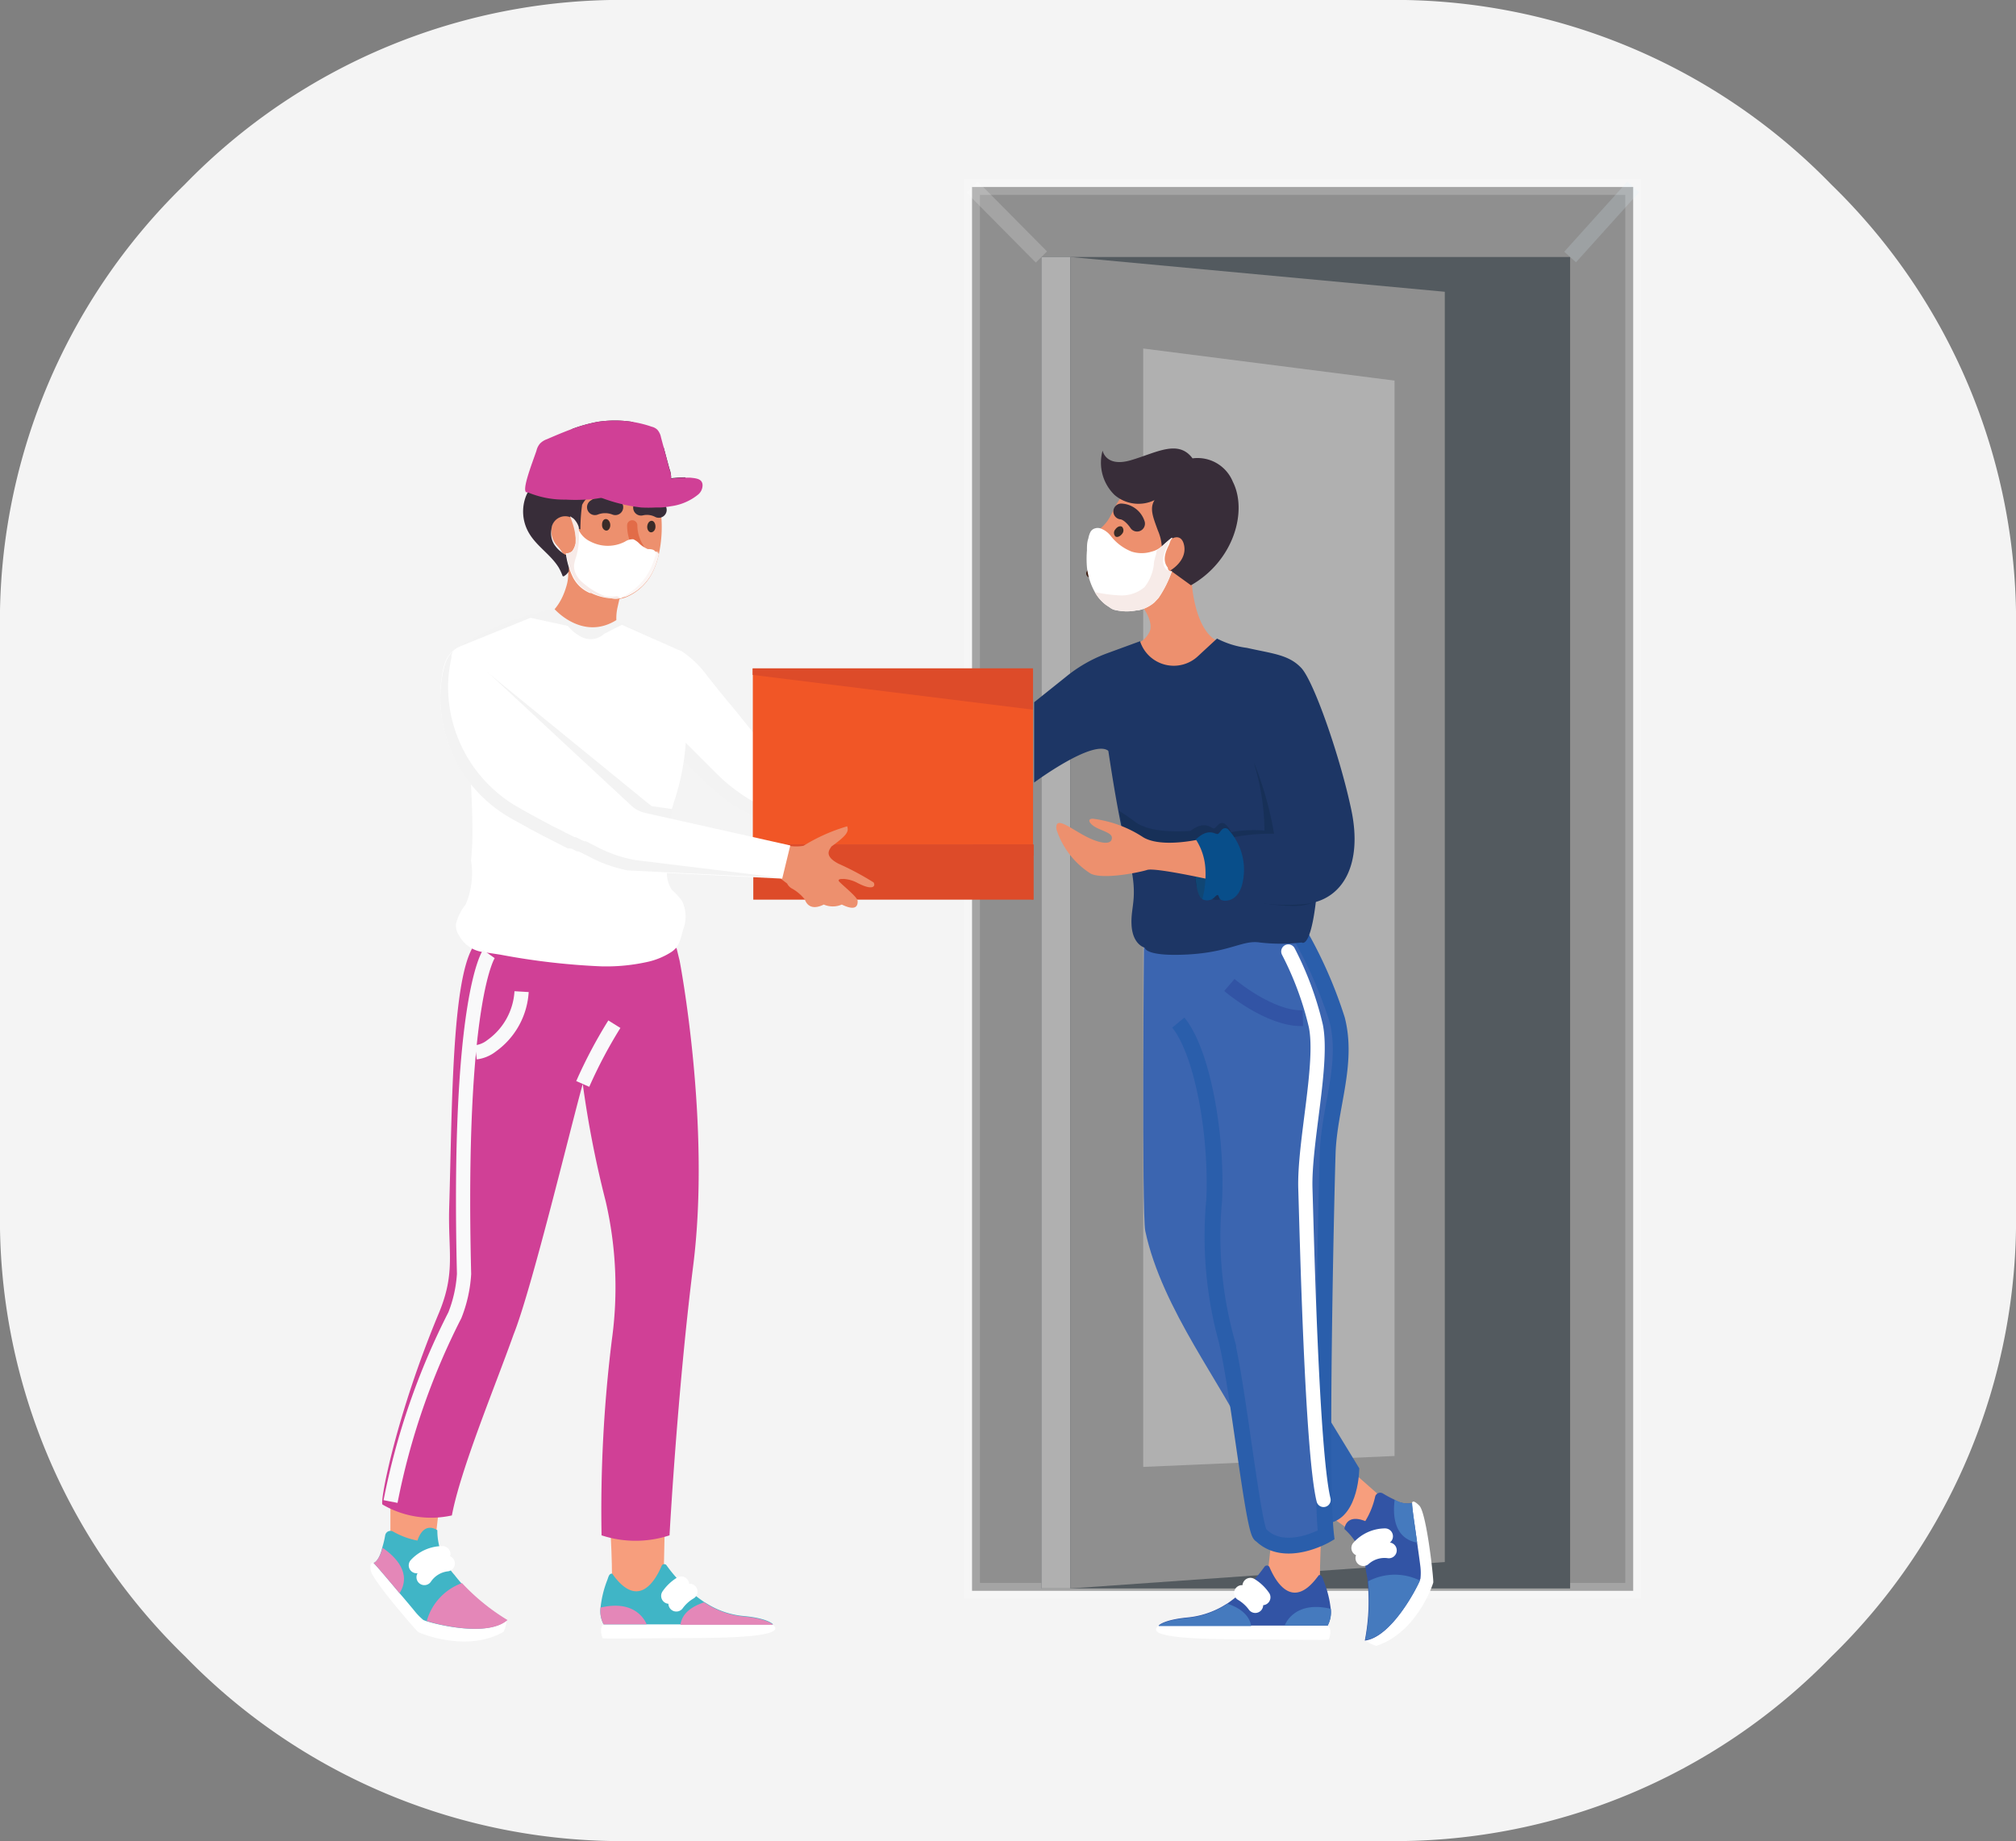 <svg xmlns="http://www.w3.org/2000/svg" viewBox="0 0 127.55 116.48"><rect x="0" y="0" width="127.55" height="116.48" fill="#808080" stroke="none"/><defs><style>.cls-1,.cls-18,.cls-22,.cls-26,.cls-27{isolation:isolate;}.cls-2{fill:#f4f4f4;}.cls-3{fill:#8f8f8f;}.cls-13,.cls-16,.cls-17,.cls-23,.cls-25,.cls-34,.cls-37,.cls-4,.cls-7{fill:none;}.cls-13,.cls-23,.cls-4,.cls-8{stroke:#fff;}.cls-16,.cls-17,.cls-37,.cls-4,.cls-7,.cls-8{stroke-miterlimit:10;}.cls-4,.cls-7,.cls-8{opacity:0.19;}.cls-5{fill:#535a5f;}.cls-6{fill:#b0b0b0;}.cls-7{stroke:#dbedf7;}.cls-8{fill:#62a1d7;}.cls-9{fill:#fff;}.cls-10{fill:#f79e7d;}.cls-11{fill:#3254a5;}.cls-12{fill:#457abe;}.cls-13,.cls-20,.cls-23,.cls-25,.cls-34{stroke-linecap:round;stroke-linejoin:round;}.cls-14{fill:#2e61ae;}.cls-15{fill:#3b65b0;}.cls-16{stroke:#2a5eab;}.cls-17{stroke:#3254a5;}.cls-18{fill:#1d3665;}.cls-19{fill:#ed906e;}.cls-20{fill:#3b1a0e;stroke:#3b1a0e;stroke-width:0.51px;}.cls-21{fill:#382d39;}.cls-22{fill:#10294b;}.cls-22,.cls-35{opacity:0.45;}.cls-23,.cls-37{stroke-width:0.9px;}.cls-24{fill:#392b28;}.cls-25{stroke:#382d39;}.cls-26{fill:#104674;}.cls-27{fill:#084e8a;}.cls-28{fill:#f7ebe8;}.cls-29{fill:#f3f3f3;mix-blend-mode:multiply;}.cls-30{fill:#f15626;}.cls-31{fill:#dd4b29;}.cls-32{fill:#40b5c6;}.cls-33{fill:#e487b8;}.cls-34{stroke:#e26c48;stroke-width:0.65px;}.cls-36{fill:#d04096;}.cls-37{stroke:#f9f9fa;}</style></defs><title>Asset 30</title><g class="cls-1"><g id="Layer_2" data-name="Layer 2"><g id="Layer_1-2" data-name="Layer 1"><path class="cls-2" d="M127.55,76.53a38.56,38.56,0,0,1-11.68,28.28,38.53,38.53,0,0,1-28.28,11.67H40a38.52,38.52,0,0,1-28.28-11.67A38.52,38.52,0,0,1,0,76.53V40A38.51,38.51,0,0,1,11.68,11.68,38.49,38.49,0,0,1,40,0H87.59a38.51,38.51,0,0,1,28.28,11.68A38.54,38.54,0,0,1,127.55,40Z"/><rect class="cls-3" x="61.5" y="11.83" width="41.83" height="88.82" transform="translate(164.83 112.48) rotate(180)"/><rect class="cls-4" x="61.5" y="11.83" width="41.83" height="88.82" transform="translate(164.83 112.48) rotate(180)"/><rect class="cls-5" x="65.89" y="16.26" width="33.45" height="84.24" transform="translate(165.23 116.76) rotate(180)"/><rect class="cls-6" x="65.89" y="16.26" width="1.83" height="84.24"/><polygon class="cls-3" points="67.72 16.26 91.41 18.46 91.41 98.83 67.72 100.5 67.72 16.26"/><polygon class="cls-6" points="88.23 24.08 72.33 22.05 72.33 92.81 88.23 92.12 88.23 24.08"/><line class="cls-7" x1="103.33" y1="11.83" x2="99.34" y2="16.26"/><line class="cls-8" x1="61.5" y1="11.83" x2="65.89" y2="16.26"/><path class="cls-9" d="M84,102.85s.32.17.08.87c0,.08-2.55,0-5.1,0-3.23,0-6.57-.1-5.7-.85"/><path class="cls-10" d="M80.23,99.37l.42-3.85,3.09-.62s-.23,2.9-.23,4.95C83.51,99.85,82.33,103.3,80.23,99.37Z"/><path class="cls-11" d="M84,102.85c-.37,0-1.31,0-2.5,0H79.16c-2.85,0-5.86,0-5.86,0s.29-.36,1.79-.51a5.54,5.54,0,0,0,2.23-.69l.35-.21A9.52,9.52,0,0,0,80,99.13a.19.19,0,0,1,.31,0c.42,1,1.46,2.71,3,.7l.14-.18c.2,0,.23.19.3.38a6.72,6.72,0,0,1,.44,1.73A1.82,1.82,0,0,1,84,102.85Z"/><path class="cls-12" d="M84,102.85c-.37,0-1.31,0-2.5,0l-.22,0s.55-1.62,2.92-1.06A1.82,1.82,0,0,1,84,102.85Z"/><path class="cls-12" d="M79.16,102.88c-2.85,0-5.86,0-5.86,0s.29-.36,1.79-.51a5.54,5.54,0,0,0,2.23-.69l.35-.21C78.32,101.68,79.05,102.12,79.16,102.88Z"/><path class="cls-13" d="M79.42,101.55a2.79,2.79,0,0,0-.84-.76"/><path class="cls-13" d="M79.88,101.06a2.55,2.55,0,0,0-.77-.73"/><path class="cls-10" d="M85.66,97l-3.22-2.3L84.31,92,88,95.26S89.9,98.19,85.66,97Z"/><path class="cls-9" d="M89.34,95.1s0-.3.46.16.92,4.71.88,4.87-1.05,3.17-3.6,4a1.85,1.85,0,0,1-.7-.36Z"/><path class="cls-11" d="M89.34,95.1c0,.34.18,1.44.32,2.5.08.57.16,1.13.21,1.55a3.39,3.39,0,0,1,0,.73l-.06.16c-.34.77-1.87,3.57-3.46,3.76a12.84,12.84,0,0,0,.18-3.71c0-.22-.06-.44-.1-.66a4.22,4.22,0,0,0-1.37-2.69s.07-1,1.32-.5A5.05,5.05,0,0,0,87,94.71a.33.33,0,0,1,.51-.21,7.62,7.62,0,0,0,.71.38A1.56,1.56,0,0,0,89.34,95.1Z"/><path class="cls-13" d="M86,97.94a2.22,2.22,0,0,1,1.63-.74"/><path class="cls-13" d="M86.26,98.58a2,2,0,0,1,1.61-.49"/><path class="cls-12" d="M89.84,100c-.34.77-1.87,3.57-3.46,3.76a12.84,12.84,0,0,0,.18-3.71A3.6,3.6,0,0,1,89.84,100Z"/><path class="cls-12" d="M89.34,95.1c0,.34.18,1.44.32,2.5-1.47-.27-1.55-1.74-1.42-2.72A1.56,1.56,0,0,0,89.34,95.1Z"/><path class="cls-14" d="M86,92.9s0,3-1.83,3.45c-1.54-1.47-4.83-4.52-4.83-4.52l3.45-4.19Z"/><path class="cls-15" d="M72.38,58.88s-.15,17.92.08,19c1.06,5,5,9.84,6.5,13.28L82.42,87l-.29-28.95Z"/><path class="cls-15" d="M82,58.71a28,28,0,0,1,2.6,5.8c.72,2.82-.51,5.59-.6,8.47s-.5,20.71-.1,24.14c0,0-2.59,1.51-4.12,0-.47,0-1.45-9.46-2.21-12.43a24.79,24.79,0,0,1-.75-8.77c.19-4.2-.76-9.38-2.27-11.22"/><path class="cls-16" d="M82,58.71a28,28,0,0,1,2.6,5.8c.72,2.82-.51,5.59-.6,8.47s-.5,20.71-.1,24.14c0,0-2.59,1.51-4.12,0-.47,0-1.45-9.46-2.21-12.43a24.79,24.79,0,0,1-.75-8.77c.19-4.2-.76-9.38-2.27-11.22"/><path class="cls-17" d="M77.78,62.32s2.53,2.17,4.65,2.1"/><path class="cls-18" d="M69.77,45s.79,6.11,1.56,8.93.2,3.29.26,4.57.84,1.46.84,1.46,0,.57,2.69.43,3.5-.93,4.58-.76a11.42,11.42,0,0,0,2.66,0s.76.64,1.08-4.78-4-10.53-4-10.53"/><path class="cls-19" d="M74.93,30.76c1.27.63.48,6.2.48,6.2s.21,3.4,2,3.73l-4.49,4.13-.95-4.11a1.52,1.52,0,0,0,.73-.68c.34-.56-.32-1.51-.32-1.51s-4.08.94-3.23-3.45h0a.86.86,0,0,1,.1-1.36,3.08,3.08,0,0,0,.68-.58c.68-.77.6-1.94,2.24-2.4S73.66,30.13,74.93,30.76Z"/><path class="cls-20" d="M69,36.3a1.63,1.63,0,0,0,.8.07,2.13,2.13,0,0,0,.78-.46v0a1.35,1.35,0,0,1-1.6.37"/><path class="cls-21" d="M69.76,28.51s.19,1.07,1.78.61,3-1.35,3.91-.12A2.41,2.41,0,0,1,78,30.48c.94,1.85.07,5-2.65,6.55l-1.3-.94s1.09-.62.86-1.62-1.28-.21-1.4.41a3,3,0,0,0-.25-1.31c-.3-.83-.55-1.4-.21-1.93a2.33,2.33,0,0,1-2.54-.33A2.85,2.85,0,0,1,69.76,28.51Z"/><path class="cls-22" d="M79.45,46.4l-.08,2A14.73,14.73,0,0,1,80,52.55a8,8,0,0,0-2.11.1,1.43,1.43,0,0,0-.38-.52c-.37-.22-.51.22-.69.28s-.51-.58-1.5.16l0,0c-.78.06-2.61.11-3.51-.58-.33-.25-.68-.48-1-.69.18.95.37,1.85.56,2.54,0,.15.07.28.11.41l.31,0a18.1,18.1,0,0,1,3.87,1c-.14.95.29,1.16.29,1.16s-.23.54.19.2.18.11.45.25a1,1,0,0,0,1.15-.3,12.41,12.41,0,0,0,4.15.76,3.45,3.45,0,0,0,1.39-.29c.08-.6.14-1.35.2-2.27a14.8,14.8,0,0,0-1.8-8.57"/><path class="cls-23" d="M81.51,60.2a20.26,20.26,0,0,1,1.74,4.7c.49,2.39-.75,7.42-.66,10.31S83,91.85,83.74,94.9"/><path class="cls-18" d="M70.13,47.51c-.95-.78-4.7,2-4.7,2V44.43l2-1.6A9.07,9.07,0,0,1,70,41.35l2.13-.78h0a2.24,2.24,0,0,0,3.67.94L77,40.4a5.61,5.61,0,0,0,1.89.59c1.64.37,2.65.43,3.44,1.27s2.46,5.61,3.17,9-.5,5.66-2.87,5.93a12.63,12.63,0,0,1-4.53-.38l-.63-3.71a12.15,12.15,0,0,1,3.14-.35,21.7,21.7,0,0,0-2-6.11"/><path class="cls-24" d="M70.57,33.49a.33.33,0,0,0,0,.45c.11.08.3,0,.42-.16a.33.33,0,0,0,0-.45C70.87,33.25,70.69,33.32,70.57,33.49Z"/><path class="cls-25" d="M71.94,33.13s-.45-.71-1-.77A1.11,1.11,0,0,1,71.94,33.13Z"/><path class="cls-9" d="M74.16,36.09a7.06,7.06,0,0,1-.86,1.74l-.26.28a2.27,2.27,0,0,1-1,.5l-.09,0a3.11,3.11,0,0,1-1.32,0,.85.85,0,0,1-.42-.18h0l0,0h0l-.24-.16a2.6,2.6,0,0,1-.7-.81,4.08,4.08,0,0,1-.5-1.57,6.35,6.35,0,0,1,0-1.07c0-.26,0-.51.09-.76a1.53,1.53,0,0,1,.12-.38.47.47,0,0,1,.3-.25.57.57,0,0,1,.34,0,1.44,1.44,0,0,1,.65.47,3.13,3.13,0,0,0,1.33,1,2.09,2.09,0,0,0,1.26,0,1.46,1.46,0,0,0,.48-.21h0a2.92,2.92,0,0,0,.38-.32l.37-.32s.09-.06.09,0h0c-.13.1-.16.28-.22.42-.22.44-.44,1-.07,1.45C73.86,36.05,74.09,36.27,74.16,36.09Z"/><path class="cls-26" d="M75.61,54.89s0,1.8.47,2,.89-2.4.89-2.4Z"/><path class="cls-19" d="M76,53.08s-2.47.6-3.66-.1a7.49,7.49,0,0,0-3.2-1.18c-.42,0-.2.39.38.64s.91.35.81.68-.79.26-1.76-.27-1.83-1.24-1.73-.38A5.22,5.22,0,0,0,69,55.27c.76.39,3-.05,3.58-.23s4.88.81,4.88.81Z"/><path class="cls-27" d="M75.66,53.11a3.81,3.81,0,0,1,.61,2,6,6,0,0,1-.2,1.78.65.65,0,0,0,.77-.12c.35-.37.18.08.45.18s1.19.1,1.38-1.41a3.74,3.74,0,0,0-1-3.1c-.36-.17-.45.25-.61.32S76.49,52.32,75.66,53.11Z"/><path class="cls-28" d="M74.16,36.09a7.06,7.06,0,0,1-.86,1.74l-.26.28a2.27,2.27,0,0,1-1,.5l-.09,0a3.11,3.11,0,0,1-1.32,0,.85.85,0,0,1-.42-.18h0l0,0h0l-.24-.16a2.6,2.6,0,0,1-.7-.81,9.6,9.6,0,0,0,1.6.21,2.23,2.23,0,0,0,1.54-.52A2.82,2.82,0,0,0,73,35.73c0-.24.1-.49.16-.73,0-.07,0-.14.07-.21h0a2.92,2.92,0,0,0,.38-.32l.37-.32s.09-.06.09,0h0c-.13.1-.16.28-.22.42-.22.44-.44,1-.07,1.45C73.86,36.05,74.09,36.27,74.16,36.09Z"/><path class="cls-9" d="M40.23,40.55a18.49,18.49,0,0,1,2.9.65,6.45,6.45,0,0,1,1.65,1.61c.5.63,1,1.25,1.52,1.87s.91,1.13,1.37,1.69a5,5,0,0,0,.61.75l7.13,5.66-3.06,1.3-4.7-2.44a11.86,11.86,0,0,1-2.88-2.09l-2.93-2.89Z"/><path class="cls-29" d="M41,40.71,42.39,46l3,3a11.24,11.24,0,0,0,2.66,1.93l4.82,2.5,2.17-.92.34.27-3.06,1.3-4.73-2.46a11.34,11.34,0,0,1-2.82-2l-3-2.92-1.61-6.11Z"/><rect class="cls-30" x="47.62" y="42.29" width="17.73" height="11.14" transform="translate(112.98 95.72) rotate(180)"/><polygon class="cls-31" points="47.62 42.7 65.35 44.9 65.35 42.29 47.62 42.29 47.62 42.7"/><rect class="cls-31" x="47.65" y="53.43" width="17.73" height="3.49" transform="translate(113.04 110.35) rotate(180)"/><polyline class="cls-31" points="65.38 56.92 65.38 53.43 47.65 53.43"/><polyline class="cls-31" points="65.38 54.14 65.38 53.43 47.65 53.43"/><path class="cls-10" d="M27.54,97.44,28,93.52l-3.3-.44V98S25.56,101.37,27.54,97.44Z"/><path class="cls-9" d="M23.64,98.89s-.26-.16-.19.45,2.9,3.84,3,3.91,3.06,1.33,5.4,0a1.71,1.71,0,0,0,.2-.76Z"/><path class="cls-32" d="M23.64,98.89c.24.24.95,1.09,1.64,1.91.38.44.74.87,1,1.19a3.71,3.71,0,0,0,.51.51l.16.06c.8.26,3.91,1,5.11-.06a13.4,13.4,0,0,1-2.88-2.34c-.15-.17-.29-.34-.43-.52a4.21,4.21,0,0,1-1.08-2.82s-.82-.64-1.26.65a4.93,4.93,0,0,1-1.54-.57.34.34,0,0,0-.5.24,6,6,0,0,1-.19.79C24.08,98.37,23.89,98.78,23.64,98.89Z"/><path class="cls-13" d="M28,98.32a2.24,2.24,0,0,0-1.64.72"/><path class="cls-13" d="M28.28,98.92a2,2,0,0,0-1.43.87"/><path class="cls-33" d="M27,102.56c.8.26,3.91,1,5.11-.06a13.4,13.4,0,0,1-2.88-2.34A3.58,3.58,0,0,0,27,102.56Z"/><path class="cls-33" d="M23.64,98.89c.24.24.95,1.09,1.64,1.91.79-1.27-.26-2.31-1.07-2.87C24.08,98.37,23.89,98.78,23.64,98.89Z"/><path class="cls-9" d="M38.19,102.77s-.32.16-.07.87c0,.07,2.54,0,5.09,0,3.23,0,6.57-.1,5.7-.84"/><path class="cls-10" d="M42,99.29l.08-3.75-3.59-.72s.23,2.9.23,4.94C38.7,99.76,39.88,103.22,42,99.29Z"/><path class="cls-32" d="M38.19,102.77c.37,0,1.32,0,2.5,0h2.36l5.86,0s-.29-.37-1.79-.52a5.29,5.29,0,0,1-2.23-.69l-.35-.21a9.47,9.47,0,0,1-2.36-2.3.18.18,0,0,0-.31,0c-.42,1-1.46,2.7-3,.7l-.14-.19c-.2,0-.23.2-.3.39a6.63,6.63,0,0,0-.43,1.73A1.78,1.78,0,0,0,38.19,102.77Z"/><path class="cls-33" d="M38.19,102.77c.37,0,1.32,0,2.5,0l.22,0s-.55-1.62-2.91-1.06A1.78,1.78,0,0,0,38.19,102.77Z"/><path class="cls-33" d="M43.05,102.8l5.86,0s-.29-.37-1.79-.52a5.29,5.29,0,0,1-2.23-.69l-.35-.21C43.89,101.6,43.16,102,43.05,102.8Z"/><path class="cls-13" d="M43.63,100.7a2.79,2.79,0,0,0-.84.76"/><path class="cls-13" d="M43.1,100.24a2.55,2.55,0,0,0-.77.73"/><path class="cls-19" d="M41.82,32.47A4.79,4.79,0,0,0,41.06,30a2.63,2.63,0,0,0-2-1,3.27,3.27,0,0,0-3.29,3.15,2.14,2.14,0,0,0-.87,1.18,1.39,1.39,0,0,0,.37,1.22A2.63,2.63,0,0,1,35.86,37c-.74,2.73-2.93,2.5-2.93,2.5L39.7,41.1h0a3.14,3.14,0,0,1-.63-2.67l.12-.53v0a3.06,3.06,0,0,0,.38-.1A3.28,3.28,0,0,0,41.38,36a4.72,4.72,0,0,0,.3-.92A8.1,8.1,0,0,0,41.82,32.47Z"/><path class="cls-34" d="M40,33.24a2.69,2.69,0,0,0,.43,1.44A4.22,4.22,0,0,1,40,35"/><path class="cls-24" d="M38.09,33.23c0,.2.15.35.29.34s.25-.19.23-.39-.15-.35-.29-.34S38.08,33,38.09,33.23Z"/><path class="cls-25" d="M38.93,32.09a1.76,1.76,0,0,0-1.29,0A1.12,1.12,0,0,1,38.93,32.09Z"/><path class="cls-9" d="M39.82,35.51a3.87,3.87,0,0,0,.88-.07,1.09,1.09,0,0,1,0,.18.93.93,0,0,1-1.86-.07.63.63,0,0,1,0-.19A3.93,3.93,0,0,0,39.82,35.51Z"/><path class="cls-24" d="M41.47,33.34c0,.2-.15.35-.29.34s-.25-.19-.23-.39.15-.35.29-.34S41.48,33.14,41.47,33.34Z"/><path class="cls-25" d="M40.56,32.12a1.62,1.62,0,0,1,1.12.14A1,1,0,0,0,40.56,32.12Z"/><path class="cls-21" d="M33.47,33.73c.49.84,1.37,1.35,1.88,2.18a3.6,3.6,0,0,1,.23.49c0,.06.06.07.09.06s.07-.05.12-.08a.91.91,0,0,0,.2-.24.35.35,0,0,0,0-.08h0a.36.36,0,0,0,0-.09,2.94,2.94,0,0,0,.08-.63c0-.12-.14-.19-.24-.24l-.06,0,0,0h0a1.38,1.38,0,0,1-.25-.17,1.8,1.8,0,0,1-.39-.39h0l0,0a1.09,1.09,0,0,1-.14-.23h0a1.38,1.38,0,0,1-.1-.83.87.87,0,0,1,1.18-.76l.07,0h0a1.56,1.56,0,0,1,.25.38h0c.1.19.21.38.33.39h0a11.66,11.66,0,0,1,.11-1.55,1.67,1.67,0,0,1,.18-.28,1.42,1.42,0,0,1,.5-.38,2.09,2.09,0,0,1,1-.16,4,4,0,0,1,.83.18l.06,0a6.14,6.14,0,0,0,1.75.37,2.6,2.6,0,0,0,.56,0,2.86,2.86,0,0,0,1-.33,1.38,1.38,0,0,0,.24-.14L43,31a1.45,1.45,0,0,0,.37-.8,7,7,0,0,0-.91.06,1.54,1.54,0,0,0-.11-.62L42,28.34a3.88,3.88,0,0,0-1.83-1.57L40,26.69a7.31,7.31,0,0,0-2.19,0,9.87,9.87,0,0,0-1.59.44A2.51,2.51,0,0,0,35.1,29c0,.11,0,.75-.08.78a2.74,2.74,0,0,0-1.63,1.37,2,2,0,0,0-.1.21A2.69,2.69,0,0,0,33.47,33.73Z"/><path class="cls-9" d="M41.68,35.07a4.72,4.72,0,0,1-.3.92,3.26,3.26,0,0,1-1.83,1.78c-.09,0-.19.06-.28.09h-.09a1,1,0,0,1-.47,0,3.39,3.39,0,0,1-1.31-.34l-.08,0a2.14,2.14,0,0,1-.86-.66,2.9,2.9,0,0,1-.19-.29A4.75,4.75,0,0,1,35.8,35h0a.25.25,0,0,0,.12,0,.55.55,0,0,0,.28-.13l0,0,0,0a1.19,1.19,0,0,0,.22-.54.22.22,0,0,1,0-.08s0-.06,0-.09a4.92,4.92,0,0,0-.18-1.36.71.71,0,0,1,.15.16.22.22,0,0,0,0,.08h0a.56.56,0,0,0,.05.08l.06.13a.78.78,0,0,1,.05.14l.06.14v0a.6.6,0,0,0,.06.11,1.56,1.56,0,0,0,.7.63,2.37,2.37,0,0,0,2.17,0,.88.88,0,0,1,.53-.15,1.27,1.27,0,0,1,.41.3,1.84,1.84,0,0,0,.5.32c.13,0,.38,0,.47.15A.29.29,0,0,1,41.68,35.07Z"/><g class="cls-35"><path class="cls-28" d="M41.2,35.88a6.21,6.21,0,0,0,.34-1l.08,0a.29.29,0,0,1,.06.17,4.72,4.72,0,0,1-.3.92,3.26,3.26,0,0,1-1.83,1.78c-.09,0-.19.06-.28.09h-.09l0,0A3.75,3.75,0,0,0,41.2,35.88Z"/></g><path class="cls-28" d="M39.31,37.84l0,0h-.09a1.42,1.42,0,0,1-.47,0,3.39,3.39,0,0,1-1.31-.34l-.08,0a2.14,2.14,0,0,1-.86-.66,2.9,2.9,0,0,1-.19-.29A4.92,4.92,0,0,1,35.82,35h0a.22.22,0,0,0,.14,0,.6.6,0,0,0,.26-.14l0,0,0,0a1.19,1.19,0,0,0,.22-.54.22.22,0,0,1,0-.08s0-.06,0-.09a4.92,4.92,0,0,0-.38-1.49l.2.13a1.21,1.21,0,0,1,.36.57s0,.08,0,.12,0,0,0,0v0l0,0,0,.08v.08a4.53,4.53,0,0,1-.17,1.6,2.72,2.72,0,0,0-.13.51,1.19,1.19,0,0,0,.18.69,1.83,1.83,0,0,0,.41.46,4.93,4.93,0,0,0,1.36.82,2,2,0,0,0,.76,0Z"/><path class="cls-29" d="M40,42,29.1,40.9a15.48,15.48,0,0,1,4.66-2.06l1.3-.33s1.78,2.07,3.94.72l1.56.79h0a9.41,9.41,0,0,1,2,1.25Z"/><path class="cls-36" d="M43,60.79s2,10.34.85,19.35c-1,8-1.49,17-1.49,17a6.9,6.9,0,0,1-4.3,0,87.54,87.54,0,0,1,.65-12.36A24.18,24.18,0,0,0,38.32,76a65.28,65.28,0,0,1-1.45-7.42c-.77,2.75-3.23,13-4.38,15.86-1.15,3.24-3.35,8.51-3.9,11.44a6.07,6.07,0,0,1-4.39-.69c-.19-.16.89-5.71,3.57-12.12,1.07-2.58.57-3.87.65-6.67.2-6.66.15-15.38,1.81-16.87,2.63.44,8.89,2.14,12.57.44Z"/><path class="cls-9" d="M43.05,42.08l-3.17.16-.87,0-3.26.16-1,0-.22,0L30.63,43,29.1,40.9l4.46-1.81,2.36.51a2.74,2.74,0,0,0,.85.69,1.27,1.27,0,0,0,1.46-.19h0l1.12-.57,3.77,1.68Z"/><path class="cls-9" d="M42.12,54.65a9.5,9.5,0,0,1,.16-2.55q.09-.45.21-.87c.06-.18.11-.37.17-.55a14.83,14.83,0,0,0,.65-6.48c-.18-1.5-.36-2.88-.36-2.88L30.78,42.49l-1.18.12v4s.09,1.11.17,2.52c.06,1,.11,2.18.12,3.21a17.09,17.09,0,0,1-.09,2.1,5,5,0,0,1-.34,2.79,3.3,3.3,0,0,0-.6,1.18,1.09,1.09,0,0,0,.2.8,2,2,0,0,0,1.35,1l1.24.19a44.35,44.35,0,0,0,6.39.74,12,12,0,0,0,3.05-.31,4.65,4.65,0,0,0,1.39-.6c.53-.35.58-.88.76-1.47A2.26,2.26,0,0,0,43.15,57a4.89,4.89,0,0,0-.65-.71,2,2,0,0,1-.31-1C42.16,55.08,42.14,54.86,42.12,54.65Z"/><path class="cls-29" d="M29.77,49.18a11.62,11.62,0,0,0,.73,1.16c2.27,1.71,9,4.27,9,4.27l2.67,0a9.5,9.5,0,0,1,.16-2.55q.09-.45.21-.87L41.22,51,30.78,42.49l-1.44-1.17a6.51,6.51,0,0,0-.52,1.55A8.87,8.87,0,0,0,29.77,49.18Z"/><path class="cls-19" d="M49.92,53.51a2.52,2.52,0,0,0,.92,0,11.29,11.29,0,0,1,2.76-1.23c.11.33,0,.56-1,1.28-.09.17-.53.58.46,1.09a17.44,17.44,0,0,1,2.21,1.18c.14.21,0,.58-1.08,0a2.17,2.17,0,0,0-.79-.22c-.2,0-.35,0-.34.11s1.18,1,1.2,1.27-.06.7-1,.24a1.43,1.43,0,0,1-1.14,0c-.54.27-1,.22-1.2-.32a2.72,2.72,0,0,0-.79-.68.74.74,0,0,1-.33-.33l-.63-.48Z"/><path class="cls-9" d="M32.21,51.67l.19.11.21.12.5.27.48.27.79.42.52.26.19.1.28.14.3.16.15.07.11.06.08,0,.15.08.14.07.21.11.1,0,.21.1.13.07.21.1a8.9,8.9,0,0,0,2.55.93l9.78.48L50,53.49l-9.19-2.06a1.93,1.93,0,0,1-.88-.47L29.1,40.9a1.79,1.79,0,0,0-1,1.21,1.05,1.05,0,0,0-.05.19A7.69,7.69,0,0,0,27.86,44,8.79,8.79,0,0,0,32.21,51.67Z"/><path class="cls-29" d="M28.08,42.3a1.05,1.05,0,0,1,.05-.19,2,2,0,0,1,.53-.91,2,2,0,0,0-.1.26,1.21,1.21,0,0,1,0,.18,8.63,8.63,0,0,0-.21,1.67A8.8,8.8,0,0,0,32.65,51l.19.1.21.13.49.27.49.27.79.42c.17.09.34.18.52.26l.19.1.27.14.31.15.15.08.11.05.08,0,.15.08.14.07.21.1.1,0,.21.1.13.07.21.1a8.58,8.58,0,0,0,2.55.92l9.34,1.14-9.78-.48a8.9,8.9,0,0,1-2.55-.93l-.21-.1-.13-.07-.21-.1-.1,0-.21-.11-.14-.07L36,53.68l-.08,0-.11-.06-.15-.07-.3-.16-.28-.14-.19-.1-.52-.26-.79-.42-.48-.27-.5-.27-.21-.12-.19-.11A8.79,8.79,0,0,1,27.86,44,7.69,7.69,0,0,1,28.08,42.3Z"/><path class="cls-37" d="M33,62.74a4.53,4.53,0,0,1-1.89,3.42,2,2,0,0,1-1,.42"/><path class="cls-36" d="M37.56,31.29l.5.21a10.33,10.33,0,0,0,2.52.61h0a8.77,8.77,0,0,0,.88,0h.31a4.91,4.91,0,0,0,.67-.08,3.43,3.43,0,0,0,1.73-.74.77.77,0,0,0,.28-.58c0-.44-.45-.45-.8-.49h-.26a7,7,0,0,0-.91.06c-.25,0-.51,0-.78,0l-.4.09-2.81.64Z"/><path class="cls-36" d="M33.3,31.15l.09,0a5.94,5.94,0,0,0,2.4.46,10.41,10.41,0,0,0,1.24,0c.34,0,.69-.06,1-.11s.89-.14,1.34-.23c.71-.14,1.42-.3,2.09-.47l.46-.12a1.66,1.66,0,0,0,.54-.29s0-.06,0-.09a1.54,1.54,0,0,0-.11-.62L42,28.34l-.18-.67a1,1,0,0,0-.23-.48.75.75,0,0,0-.35-.19A7.13,7.13,0,0,0,40,26.69a7.31,7.31,0,0,0-2.19,0,9.87,9.87,0,0,0-1.59.44c-.55.2-1.09.43-1.62.66a1.12,1.12,0,0,0-.43.27,1.05,1.05,0,0,0-.23.46C33.68,29.28,33,31,33.3,31.15Z"/><path class="cls-37" d="M36.87,68.58a30.1,30.1,0,0,1,2-3.78"/><path class="cls-37" d="M30.93,60.36s-2,2.83-1.57,20.24a8.47,8.47,0,0,1-.58,2.61A44.8,44.8,0,0,0,24.71,95"/></g></g></g></svg>